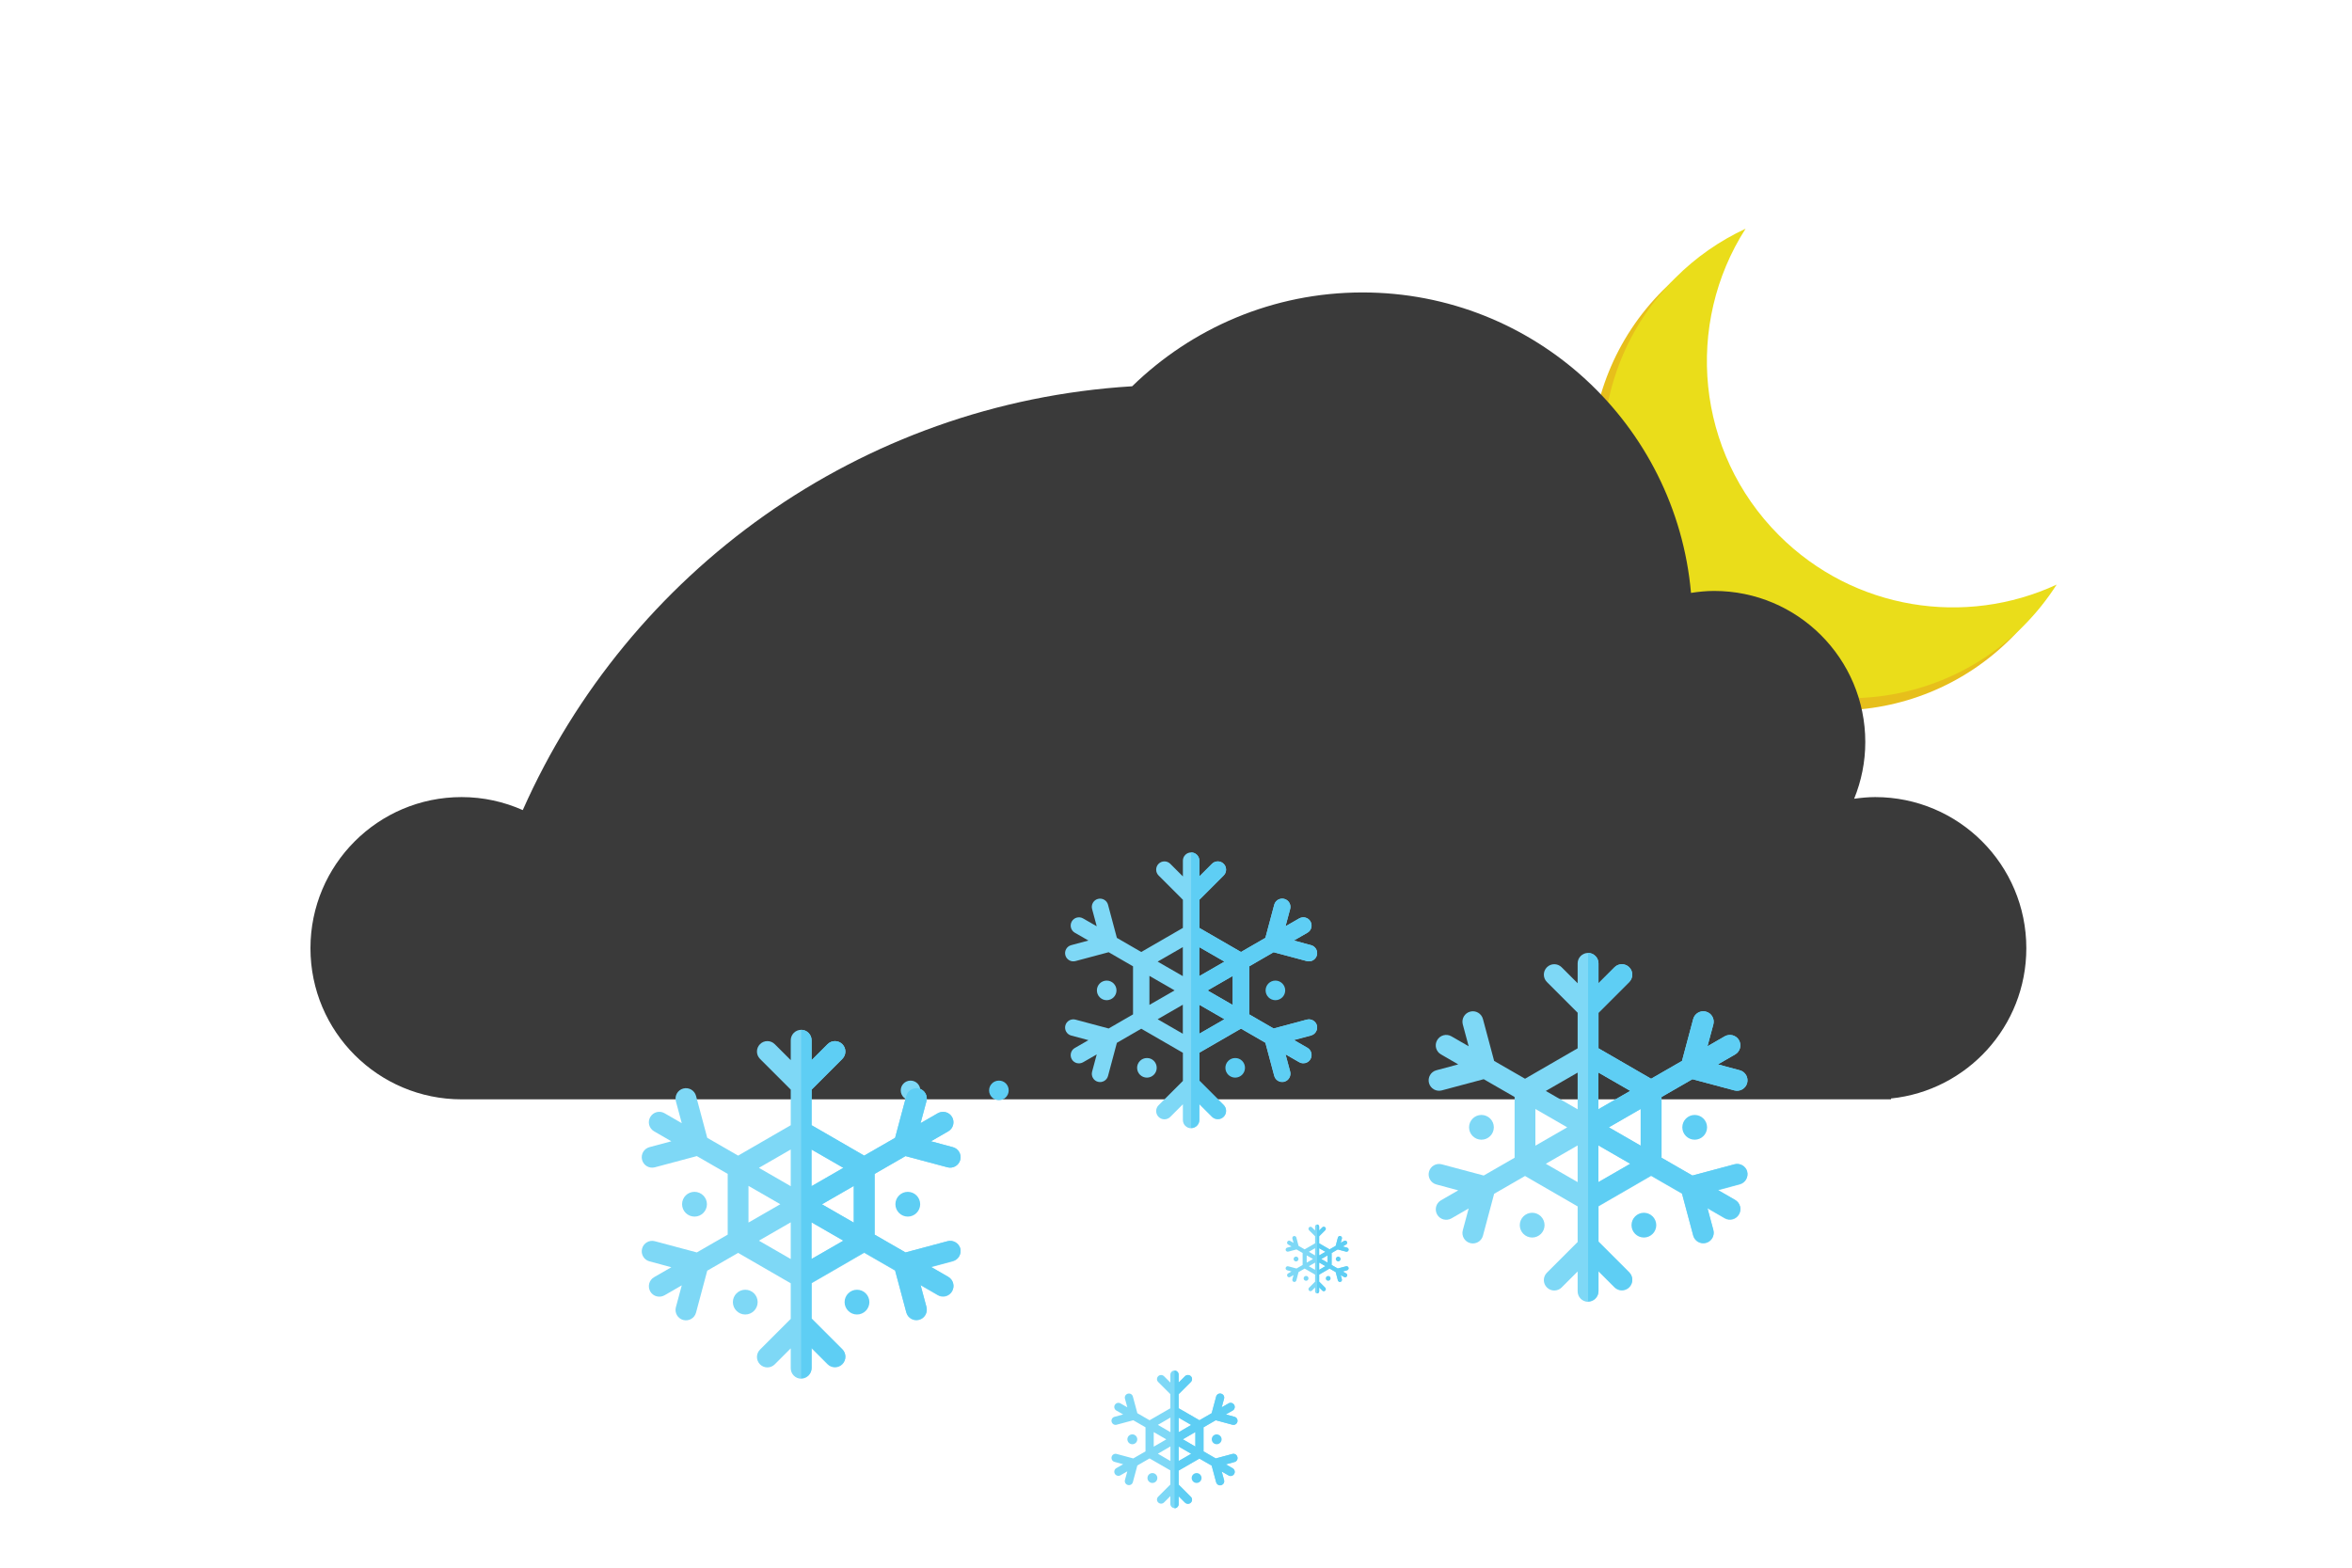 <?xml version="1.0" encoding="utf-8"?>
<!-- Generator: Adobe Illustrator 23.0.0, SVG Export Plug-In . SVG Version: 6.00 Build 0)  -->
<svg version="1.1" id="Layer_1" xmlns="http://www.w3.org/2000/svg" xmlns:xlink="http://www.w3.org/1999/xlink" x="0px" y="0px"
	 viewBox="0 0 300 200" style="enable-background:new 0 0 300 200;" xml:space="preserve">
<style type="text/css">
	.st0{fill:#E7BF1B;}
	.st1{fill:#EADD1A;}
	.st2{fill:#3A3A3A;}
	.st3{fill:#5ECEF4;}
	.st4{fill:#7ED8F6;}
</style>
<g>
	<path class="st0" d="M212.1,81.44c12.26,12.26,32.14,12.26,44.41,0c1.64-1.64,3.05-3.42,4.26-5.3
		c-11.61,5.39-25.84,3.29-35.42-6.29c-10.62-10.63-12.04-26.96-4.26-39.11c-3.25,1.51-6.3,3.6-8.98,6.29
		C199.84,49.29,199.84,69.18,212.1,81.44z"/>
	<path class="st1" d="M213.66,79.88c12.26,12.26,32.14,12.26,44.41,0c1.64-1.64,3.05-3.42,4.26-5.3
		c-11.61,5.39-25.84,3.29-35.42-6.29c-10.62-10.63-12.04-26.96-4.26-39.11c-3.25,1.51-6.3,3.6-8.98,6.29
		C201.4,47.73,201.4,67.62,213.66,79.88z"/>
</g>
<path class="st2" d="M258.46,120.97c0-10.65-8.63-19.28-19.28-19.28c-0.91,0-1.8,0.09-2.68,0.21c0.91-2.24,1.42-4.67,1.42-7.23
	c0-10.65-8.63-19.28-19.28-19.28c-1,0-1.98,0.1-2.95,0.25c-1.9-21.48-19.93-38.33-41.9-38.33c-11.43,0-21.79,4.57-29.38,11.97
	c-34.78,2.12-64.28,23.74-77.73,54.07c-2.39-1.06-5.02-1.66-7.8-1.66c-10.65,0-19.28,8.63-19.28,19.28s8.63,19.28,19.28,19.28H241.2
	c0-0.04,0-0.07,0-0.11C250.9,139.14,258.46,130.94,258.46,120.97z"/>
<path class="st3" d="M128.66,139.11c0,0.69-0.56,1.25-1.25,1.25c-0.69,0-1.25-0.56-1.25-1.25c0-0.69,0.56-1.25,1.25-1.25
	C128.1,137.85,128.66,138.41,128.66,139.11z"/>
<path class="st4" d="M117.39,139.11c0,0.69-0.56,1.25-1.25,1.25s-1.25-0.56-1.25-1.25c0-0.69,0.56-1.25,1.25-1.25
	S117.39,138.41,117.39,139.11z"/>
<g>
	<path class="st4" d="M120.85,158.35l-5.35,1.43l-3.94-2.27v-7.75l3.94-2.27l5.35,1.43c0.71,0.19,1.44-0.23,1.63-0.94
		c0.19-0.71-0.23-1.44-0.94-1.63l-2.79-0.75l2.2-1.27c0.64-0.37,0.85-1.18,0.49-1.82c-0.37-0.64-1.18-0.85-1.82-0.49l-2.2,1.27
		l0.75-2.79c0.19-0.71-0.23-1.44-0.94-1.63c-0.71-0.19-1.44,0.23-1.63,0.94l-1.43,5.35l-3.94,2.27l-6.71-3.88v-4.54l3.92-3.92
		c0.52-0.52,0.52-1.36,0-1.88c-0.52-0.52-1.36-0.52-1.88,0l-2.04,2.04v-2.54c0-0.73-0.6-1.33-1.33-1.33c-0.73,0-1.33,0.6-1.33,1.33
		v2.54l-2.04-2.04c-0.52-0.52-1.36-0.52-1.88,0c-0.52,0.52-0.52,1.36,0,1.88l3.92,3.92v4.54l-6.71,3.88l-3.94-2.27l-1.43-5.35
		c-0.19-0.71-0.92-1.13-1.63-0.94c-0.71,0.19-1.13,0.92-0.94,1.63l0.75,2.79l-2.2-1.27c-0.64-0.37-1.45-0.15-1.82,0.49
		c-0.37,0.64-0.15,1.45,0.49,1.82l2.2,1.27l-2.79,0.75c-0.71,0.19-1.13,0.92-0.94,1.63c0.19,0.71,0.92,1.13,1.63,0.94l5.35-1.43
		l3.94,2.27v7.75l-3.94,2.27l-5.35-1.43c-0.71-0.19-1.44,0.23-1.63,0.94c-0.19,0.71,0.23,1.44,0.94,1.63l2.79,0.75l-2.2,1.27
		c-0.64,0.37-0.85,1.18-0.49,1.82c0.37,0.64,1.18,0.85,1.82,0.49l2.2-1.27l-0.75,2.79c-0.19,0.71,0.23,1.44,0.94,1.63
		c0.71,0.19,1.44-0.23,1.63-0.94l1.43-5.35l3.94-2.27l6.71,3.88v4.54l-3.92,3.92c-0.52,0.52-0.52,1.36,0,1.88
		c0.52,0.52,1.36,0.52,1.88,0l2.04-2.04v2.54c0,0.73,0.6,1.33,1.33,1.33c0.73,0,1.33-0.6,1.33-1.33v-2.54l2.04,2.04
		c0.52,0.52,1.36,0.52,1.88,0c0.52-0.52,0.52-1.36,0-1.88l-3.92-3.92v-4.54l6.71-3.88l3.94,2.27l1.43,5.35
		c0.19,0.71,0.92,1.13,1.63,0.94c0.71-0.19,1.13-0.92,0.94-1.63l-0.75-2.79l2.2,1.27c0.64,0.37,1.45,0.15,1.82-0.49
		c0.37-0.64,0.15-1.45-0.49-1.82l-2.2-1.27l2.79-0.75c0.71-0.19,1.13-0.92,0.94-1.63C122.28,158.58,121.56,158.16,120.85,158.35z
		 M95.47,151.29l4.06,2.34l-4.06,2.34V151.29z M100.86,160.62l-4.06-2.34l4.06-2.34V160.62z M100.86,151.33l-4.06-2.34l4.06-2.34
		V151.33z M103.51,146.65l4.06,2.34l-4.06,2.34V146.65z M103.51,160.62v-4.68l4.06,2.34L103.51,160.62z M108.9,155.98l-4.06-2.34
		l4.06-2.34V155.98z"/>
	<path class="st4" d="M90.17,153.63c0,0.87-0.71,1.58-1.58,1.58S87,154.51,87,153.63s0.71-1.58,1.58-1.58S90.17,152.76,90.17,153.63
		z"/>
	<path class="st3" d="M117.37,153.63c0,0.87-0.71,1.58-1.58,1.58s-1.58-0.71-1.58-1.58s0.71-1.58,1.58-1.58
		S117.37,152.76,117.37,153.63z"/>
	<path class="st3" d="M110.89,166.12c0,0.87-0.71,1.58-1.58,1.58s-1.58-0.71-1.58-1.58s0.71-1.58,1.58-1.58
		S110.89,165.24,110.89,166.12z"/>
	<path class="st4" d="M96.64,166.12c0,0.87-0.71,1.58-1.58,1.58s-1.58-0.71-1.58-1.58s0.71-1.58,1.58-1.58
		S96.64,165.24,96.64,166.12z"/>
	<path class="st3" d="M120.85,158.35l-5.35,1.43l-3.94-2.27v-7.75l3.94-2.27l5.35,1.43c0.71,0.19,1.44-0.23,1.63-0.94
		c0.19-0.71-0.23-1.44-0.94-1.63l-2.79-0.75l2.2-1.27c0.64-0.37,0.85-1.18,0.49-1.82c-0.37-0.64-1.18-0.85-1.82-0.49l-2.2,1.27
		l0.75-2.79c0.19-0.71-0.23-1.44-0.94-1.63c-0.71-0.19-1.44,0.23-1.63,0.94l-1.43,5.35l-3.94,2.27l-6.71-3.88v-4.54l3.92-3.92
		c0.52-0.52,0.52-1.36,0-1.88c-0.52-0.52-1.36-0.52-1.88,0l-2.04,2.04v-2.54c0-0.73-0.6-1.33-1.33-1.33v44.45
		c0.73,0,1.33-0.6,1.33-1.33v-2.54l2.04,2.04c0.52,0.52,1.36,0.52,1.88,0c0.52-0.52,0.52-1.36,0-1.88l-3.92-3.92v-4.54l6.71-3.88
		l3.94,2.27l1.43,5.35c0.19,0.71,0.92,1.13,1.63,0.94c0.71-0.19,1.13-0.92,0.94-1.63l-0.75-2.79l2.2,1.27
		c0.64,0.37,1.45,0.15,1.82-0.49c0.37-0.64,0.15-1.45-0.49-1.82l-2.2-1.27l2.79-0.75c0.71-0.19,1.13-0.92,0.94-1.63
		C122.28,158.58,121.56,158.16,120.85,158.35z M103.51,146.65l4.06,2.34l-4.06,2.34V146.65z M103.51,160.62v-4.68l4.06,2.34
		L103.51,160.62z M108.9,155.98l-4.06-2.34l4.06-2.34V155.98z"/>
</g>
<g>
	<path class="st4" d="M221.22,148.54l-5.35,1.43l-3.94-2.27v-7.75l3.94-2.27l5.35,1.43c0.71,0.19,1.44-0.23,1.63-0.94
		c0.19-0.71-0.23-1.44-0.94-1.63l-2.79-0.75l2.2-1.27c0.64-0.37,0.85-1.18,0.49-1.82c-0.37-0.64-1.18-0.85-1.82-0.49l-2.2,1.27
		l0.75-2.79c0.19-0.71-0.23-1.44-0.94-1.63c-0.71-0.19-1.44,0.23-1.63,0.94l-1.43,5.35l-3.94,2.27l-6.71-3.88v-4.54l3.92-3.92
		c0.52-0.52,0.52-1.36,0-1.88c-0.52-0.52-1.36-0.52-1.88,0l-2.04,2.04v-2.54c0-0.73-0.6-1.33-1.33-1.33c-0.73,0-1.33,0.6-1.33,1.33
		v2.54l-2.04-2.04c-0.52-0.52-1.36-0.52-1.88,0c-0.52,0.52-0.52,1.36,0,1.88l3.92,3.92v4.54l-6.71,3.88l-3.94-2.27l-1.43-5.35
		c-0.19-0.71-0.92-1.13-1.63-0.94c-0.71,0.19-1.13,0.92-0.94,1.63l0.75,2.79l-2.2-1.27c-0.64-0.37-1.45-0.15-1.82,0.49
		c-0.37,0.64-0.15,1.45,0.49,1.82l2.2,1.27l-2.79,0.75c-0.71,0.19-1.13,0.92-0.94,1.63c0.19,0.71,0.92,1.13,1.63,0.94l5.35-1.43
		l3.94,2.27v7.75l-3.94,2.27l-5.35-1.43c-0.71-0.19-1.44,0.23-1.63,0.94c-0.19,0.71,0.23,1.44,0.94,1.63l2.79,0.75l-2.2,1.27
		c-0.64,0.37-0.85,1.18-0.49,1.82c0.37,0.64,1.18,0.85,1.82,0.49l2.2-1.27l-0.75,2.79c-0.19,0.71,0.23,1.44,0.94,1.63
		c0.71,0.19,1.44-0.23,1.63-0.94l1.43-5.35l3.94-2.27l6.71,3.88v4.54l-3.92,3.92c-0.52,0.52-0.52,1.36,0,1.88
		c0.52,0.52,1.36,0.52,1.88,0l2.04-2.04v2.54c0,0.73,0.6,1.33,1.33,1.33c0.73,0,1.33-0.6,1.33-1.33v-2.54l2.04,2.04
		c0.52,0.52,1.36,0.52,1.88,0c0.52-0.52,0.52-1.36,0-1.88l-3.92-3.92v-4.54l6.71-3.88l3.94,2.27l1.43,5.35
		c0.19,0.71,0.92,1.13,1.63,0.94c0.71-0.19,1.13-0.92,0.94-1.63l-0.75-2.79l2.2,1.27c0.64,0.37,1.45,0.15,1.82-0.49
		c0.37-0.64,0.15-1.45-0.49-1.82l-2.2-1.27l2.79-0.75c0.71-0.19,1.13-0.92,0.94-1.63C222.66,148.77,221.93,148.34,221.22,148.54z
		 M195.84,141.48l4.06,2.34l-4.06,2.34V141.48z M201.23,150.81l-4.06-2.34l4.06-2.34V150.81z M201.23,141.52l-4.06-2.34l4.06-2.34
		V141.52z M203.88,136.83l4.06,2.34l-4.06,2.34V136.83z M203.88,150.81v-4.68l4.06,2.34L203.88,150.81z M209.27,146.16l-4.06-2.34
		l4.06-2.34V146.16z"/>
	<path class="st4" d="M190.54,143.82c0,0.87-0.71,1.58-1.58,1.58s-1.58-0.71-1.58-1.58s0.71-1.58,1.58-1.58
		S190.54,142.95,190.54,143.82z"/>
	<path class="st3" d="M217.74,143.82c0,0.87-0.71,1.58-1.58,1.58s-1.58-0.71-1.58-1.58s0.71-1.58,1.58-1.58
		S217.74,142.95,217.74,143.82z"/>
	<path class="st3" d="M211.26,156.3c0,0.87-0.71,1.58-1.58,1.58s-1.58-0.71-1.58-1.58s0.71-1.58,1.58-1.58
		S211.26,155.43,211.26,156.3z"/>
	<path class="st4" d="M197.01,156.3c0,0.87-0.71,1.58-1.58,1.58s-1.58-0.71-1.58-1.58s0.71-1.58,1.58-1.58
		S197.01,155.43,197.01,156.3z"/>
	<path class="st3" d="M221.22,148.54l-5.35,1.43l-3.94-2.27v-7.75l3.94-2.27l5.35,1.43c0.71,0.19,1.44-0.23,1.63-0.94
		c0.19-0.71-0.23-1.44-0.94-1.63l-2.79-0.75l2.2-1.27c0.64-0.37,0.85-1.18,0.49-1.82c-0.37-0.64-1.18-0.85-1.82-0.49l-2.2,1.27
		l0.75-2.79c0.19-0.71-0.23-1.44-0.94-1.63c-0.71-0.19-1.44,0.23-1.63,0.94l-1.43,5.35l-3.94,2.27l-6.71-3.88v-4.54l3.92-3.92
		c0.52-0.52,0.52-1.36,0-1.88c-0.52-0.52-1.36-0.52-1.88,0l-2.04,2.04v-2.54c0-0.73-0.6-1.33-1.33-1.33v44.45
		c0.73,0,1.33-0.6,1.33-1.33v-2.54l2.04,2.04c0.52,0.52,1.36,0.52,1.88,0c0.52-0.52,0.52-1.36,0-1.88l-3.92-3.92v-4.54l6.71-3.88
		l3.94,2.27l1.43,5.35c0.19,0.71,0.92,1.13,1.63,0.94c0.71-0.19,1.13-0.92,0.94-1.63l-0.75-2.79l2.2,1.27
		c0.64,0.37,1.45,0.15,1.82-0.49c0.37-0.64,0.15-1.45-0.49-1.82l-2.2-1.27l2.79-0.75c0.71-0.19,1.13-0.92,0.94-1.63
		C222.66,148.77,221.93,148.34,221.22,148.54z M203.88,136.83l4.06,2.34l-4.06,2.34V136.83z M203.88,150.81v-4.68l4.06,2.34
		L203.88,150.81z M209.27,146.16l-4.06-2.34l4.06-2.34V146.16z"/>
</g>
<g>
	<path class="st4" d="M166.68,130.08l-4.23,1.13l-3.11-1.8v-6.13l3.11-1.8l4.23,1.13c0.56,0.15,1.14-0.18,1.29-0.74
		c0.15-0.56-0.18-1.14-0.74-1.29l-2.2-0.59l1.74-1c0.5-0.29,0.67-0.93,0.38-1.44c-0.29-0.5-0.93-0.67-1.44-0.38l-1.74,1l0.59-2.2
		c0.15-0.56-0.18-1.14-0.74-1.29c-0.56-0.15-1.14,0.18-1.29,0.74l-1.13,4.23l-3.11,1.8l-5.31-3.07v-3.59l3.1-3.1
		c0.41-0.41,0.41-1.08,0-1.49c-0.41-0.41-1.08-0.41-1.49,0l-1.61,1.61v-2.01c0-0.58-0.47-1.05-1.05-1.05
		c-0.58,0-1.05,0.47-1.05,1.05v2.01l-1.61-1.61c-0.41-0.41-1.08-0.41-1.49,0c-0.41,0.41-0.41,1.08,0,1.49l3.1,3.1v3.59l-5.31,3.07
		l-3.11-1.8l-1.13-4.23c-0.15-0.56-0.73-0.89-1.29-0.74c-0.56,0.15-0.89,0.73-0.74,1.29l0.59,2.2l-1.74-1
		c-0.5-0.29-1.15-0.12-1.44,0.38c-0.29,0.5-0.12,1.15,0.38,1.44l1.74,1l-2.2,0.59c-0.56,0.15-0.89,0.73-0.74,1.29
		c0.15,0.56,0.73,0.89,1.29,0.74l4.23-1.13l3.11,1.8v6.13l-3.11,1.8l-4.23-1.13c-0.56-0.15-1.14,0.18-1.29,0.74
		c-0.15,0.56,0.18,1.14,0.74,1.29l2.2,0.59l-1.74,1c-0.5,0.29-0.67,0.93-0.38,1.44c0.29,0.5,0.93,0.67,1.44,0.38l1.74-1l-0.59,2.2
		c-0.15,0.56,0.18,1.14,0.74,1.29c0.56,0.15,1.14-0.18,1.29-0.74l1.13-4.23l3.11-1.8l5.31,3.07v3.59l-3.1,3.1
		c-0.41,0.41-0.41,1.08,0,1.49c0.41,0.41,1.08,0.41,1.49,0l1.61-1.61v2.01c0,0.58,0.47,1.05,1.05,1.05c0.58,0,1.05-0.47,1.05-1.05
		v-2.01l1.61,1.61c0.41,0.41,1.08,0.41,1.49,0c0.41-0.41,0.41-1.08,0-1.49l-3.1-3.1v-3.59l5.31-3.07l3.11,1.8l1.13,4.23
		c0.15,0.56,0.73,0.89,1.29,0.74c0.56-0.15,0.89-0.73,0.74-1.29l-0.59-2.2l1.74,1c0.5,0.29,1.15,0.12,1.44-0.38
		c0.29-0.5,0.12-1.15-0.38-1.44l-1.74-1l2.2-0.59c0.56-0.15,0.89-0.73,0.74-1.29C167.81,130.26,167.24,129.93,166.68,130.08z
		 M146.61,124.5l3.21,1.85l-3.21,1.85V124.5z M150.87,131.88l-3.21-1.85l3.21-1.85V131.88z M150.87,124.53l-3.21-1.85l3.21-1.85
		V124.53z M152.97,120.83l3.21,1.85l-3.21,1.85V120.83z M152.97,131.88v-3.7l3.21,1.85L152.97,131.88z M157.23,128.21l-3.21-1.85
		l3.21-1.85V128.21z"/>
	<path class="st4" d="M142.41,126.35c0,0.69-0.56,1.25-1.25,1.25c-0.69,0-1.25-0.56-1.25-1.25s0.56-1.25,1.25-1.25
		C141.85,125.1,142.41,125.66,142.41,126.35z"/>
	<path class="st3" d="M163.93,126.35c0,0.69-0.56,1.25-1.25,1.25c-0.69,0-1.25-0.56-1.25-1.25s0.56-1.25,1.25-1.25
		C163.36,125.1,163.93,125.66,163.93,126.35z"/>
	<path class="st3" d="M158.8,136.23c0,0.69-0.56,1.25-1.25,1.25c-0.69,0-1.25-0.56-1.25-1.25c0-0.69,0.56-1.25,1.25-1.25
		C158.24,134.97,158.8,135.53,158.8,136.23z"/>
	<path class="st4" d="M147.54,136.23c0,0.69-0.56,1.25-1.25,1.25c-0.69,0-1.25-0.56-1.25-1.25c0-0.69,0.56-1.25,1.25-1.25
		C146.98,134.97,147.54,135.53,147.54,136.23z"/>
	<path class="st3" d="M166.68,130.08l-4.23,1.13l-3.11-1.8v-6.13l3.11-1.8l4.23,1.13c0.56,0.15,1.14-0.18,1.29-0.74
		c0.15-0.56-0.18-1.14-0.74-1.29l-2.2-0.59l1.74-1c0.5-0.29,0.67-0.93,0.38-1.44c-0.29-0.5-0.93-0.67-1.44-0.38l-1.74,1l0.59-2.2
		c0.15-0.56-0.18-1.14-0.74-1.29c-0.56-0.15-1.14,0.18-1.29,0.74l-1.13,4.23l-3.11,1.8l-5.31-3.07v-3.59l3.1-3.1
		c0.41-0.41,0.41-1.08,0-1.49c-0.41-0.41-1.08-0.41-1.49,0l-1.61,1.61v-2.01c0-0.58-0.47-1.05-1.05-1.05v35.15
		c0.58,0,1.05-0.47,1.05-1.05v-2.01l1.61,1.61c0.41,0.41,1.08,0.41,1.49,0c0.41-0.41,0.41-1.08,0-1.49l-3.1-3.1v-3.59l5.31-3.07
		l3.11,1.8l1.13,4.23c0.15,0.56,0.73,0.89,1.29,0.74c0.56-0.15,0.89-0.73,0.74-1.29l-0.59-2.2l1.74,1c0.5,0.29,1.15,0.12,1.44-0.38
		c0.29-0.5,0.12-1.15-0.38-1.44l-1.74-1l2.2-0.59c0.56-0.15,0.89-0.73,0.74-1.29C167.81,130.26,167.24,129.93,166.68,130.08z
		 M152.97,120.83l3.21,1.85l-3.21,1.85V120.83z M152.97,131.88v-3.7l3.21,1.85L152.97,131.88z M157.23,128.21l-3.21-1.85l3.21-1.85
		V128.21z"/>
</g>
<g>
	<path class="st4" d="M157.19,185.49l-2.12,0.57l-1.56-0.9v-3.07l1.56-0.9l2.12,0.57c0.28,0.08,0.57-0.09,0.64-0.37
		c0.07-0.28-0.09-0.57-0.37-0.64l-1.1-0.3l0.87-0.5c0.25-0.14,0.34-0.47,0.19-0.72c-0.14-0.25-0.47-0.34-0.72-0.19l-0.87,0.5
		l0.3-1.1c0.08-0.28-0.09-0.57-0.37-0.64c-0.28-0.08-0.57,0.09-0.64,0.37l-0.57,2.12l-1.56,0.9l-2.65-1.53v-1.8l1.55-1.55
		c0.21-0.21,0.21-0.54,0-0.74c-0.21-0.2-0.54-0.2-0.74,0l-0.81,0.81v-1c0-0.29-0.24-0.53-0.53-0.53c-0.29,0-0.53,0.24-0.53,0.53v1
		l-0.81-0.81c-0.21-0.2-0.54-0.2-0.74,0c-0.21,0.21-0.21,0.54,0,0.74l1.55,1.55v1.8l-2.65,1.53l-1.56-0.9l-0.57-2.12
		c-0.07-0.28-0.36-0.45-0.64-0.37c-0.28,0.07-0.45,0.36-0.37,0.64l0.3,1.1l-0.87-0.5c-0.25-0.15-0.57-0.06-0.72,0.19
		c-0.15,0.25-0.06,0.57,0.19,0.72l0.87,0.5l-1.1,0.3c-0.28,0.07-0.45,0.36-0.37,0.64c0.08,0.28,0.36,0.45,0.64,0.37l2.12-0.57
		l1.56,0.9v3.07l-1.56,0.9l-2.12-0.57c-0.28-0.08-0.57,0.09-0.64,0.37c-0.07,0.28,0.09,0.57,0.37,0.64l1.1,0.3l-0.87,0.5
		c-0.25,0.14-0.34,0.47-0.19,0.72c0.14,0.25,0.47,0.34,0.72,0.19l0.87-0.5l-0.3,1.1c-0.08,0.28,0.09,0.57,0.37,0.64
		c0.28,0.08,0.57-0.09,0.64-0.37l0.57-2.12l1.56-0.9l2.65,1.53v1.8l-1.55,1.55c-0.21,0.21-0.21,0.54,0,0.74
		c0.21,0.2,0.54,0.2,0.74,0l0.81-0.81v1c0,0.29,0.24,0.53,0.53,0.53c0.29,0,0.53-0.24,0.53-0.53v-1l0.81,0.81
		c0.21,0.2,0.54,0.2,0.74,0c0.21-0.21,0.21-0.54,0-0.74l-1.55-1.55v-1.8l2.65-1.53l1.56,0.9l0.57,2.12
		c0.08,0.28,0.36,0.45,0.64,0.37c0.28-0.07,0.45-0.36,0.37-0.64l-0.3-1.1l0.87,0.5c0.25,0.15,0.57,0.06,0.72-0.19
		c0.15-0.25,0.06-0.57-0.19-0.72l-0.87-0.5l1.1-0.3c0.28-0.07,0.45-0.36,0.37-0.64C157.76,185.58,157.47,185.41,157.19,185.49z
		 M147.16,182.7l1.6,0.93l-1.6,0.93V182.7z M149.29,186.39l-1.6-0.93l1.6-0.93V186.39z M149.29,182.71l-1.6-0.93l1.6-0.93V182.71z
		 M150.34,180.86l1.6,0.93l-1.6,0.93V180.86z M150.34,186.39v-1.85l1.6,0.93L150.34,186.39z M152.47,184.55l-1.6-0.93l1.6-0.93
		V184.55z"/>
	<path class="st4" d="M145.06,183.62c0,0.35-0.28,0.63-0.63,0.63s-0.63-0.28-0.63-0.63s0.28-0.63,0.63-0.63
		S145.06,183.28,145.06,183.62z"/>
	<path class="st3" d="M155.82,183.62c0,0.35-0.28,0.63-0.63,0.63c-0.35,0-0.63-0.28-0.63-0.63s0.28-0.63,0.63-0.63
		C155.54,183,155.82,183.28,155.82,183.62z"/>
	<path class="st3" d="M153.26,188.56c0,0.35-0.28,0.63-0.63,0.63s-0.63-0.28-0.63-0.63c0-0.35,0.28-0.63,0.63-0.63
		S153.26,188.21,153.26,188.56z"/>
	<path class="st4" d="M147.62,188.56c0,0.35-0.28,0.63-0.63,0.63s-0.63-0.28-0.63-0.63c0-0.35,0.28-0.63,0.63-0.63
		S147.62,188.21,147.62,188.56z"/>
	<path class="st3" d="M157.19,185.49l-2.12,0.57l-1.56-0.9v-3.07l1.56-0.9l2.12,0.57c0.28,0.08,0.57-0.09,0.64-0.37
		c0.07-0.28-0.09-0.57-0.37-0.64l-1.1-0.3l0.87-0.5c0.25-0.14,0.34-0.47,0.19-0.72c-0.14-0.25-0.47-0.34-0.72-0.19l-0.87,0.5
		l0.3-1.1c0.08-0.28-0.09-0.57-0.37-0.64c-0.28-0.08-0.57,0.09-0.64,0.37l-0.57,2.12l-1.56,0.9l-2.65-1.53v-1.8l1.55-1.55
		c0.21-0.21,0.21-0.54,0-0.74c-0.21-0.2-0.54-0.2-0.74,0l-0.81,0.81v-1c0-0.29-0.24-0.53-0.53-0.53v17.58
		c0.29,0,0.53-0.24,0.53-0.53v-1l0.81,0.81c0.21,0.2,0.54,0.2,0.74,0c0.21-0.21,0.21-0.54,0-0.74l-1.55-1.55v-1.8l2.65-1.53
		l1.56,0.9l0.57,2.12c0.08,0.28,0.36,0.45,0.64,0.37c0.28-0.07,0.45-0.36,0.37-0.64l-0.3-1.1l0.87,0.5
		c0.25,0.15,0.57,0.06,0.72-0.19c0.15-0.25,0.06-0.57-0.19-0.72l-0.87-0.5l1.1-0.3c0.28-0.07,0.45-0.36,0.37-0.64
		C157.76,185.58,157.47,185.41,157.19,185.49z M150.34,180.86l1.6,0.93l-1.6,0.93V180.86z M150.34,186.39v-1.85l1.6,0.93
		L150.34,186.39z M152.47,184.55l-1.6-0.93l1.6-0.93V184.55z"/>
</g>
<g>
	<path class="st4" d="M171.69,161.55l-1.06,0.28l-0.78-0.45v-1.53l0.78-0.45l1.06,0.28c0.14,0.04,0.28-0.05,0.32-0.19
		c0.04-0.14-0.05-0.28-0.19-0.32l-0.55-0.15l0.43-0.25c0.13-0.07,0.17-0.23,0.1-0.36c-0.07-0.13-0.23-0.17-0.36-0.1l-0.43,0.25
		l0.15-0.55c0.04-0.14-0.05-0.28-0.19-0.32c-0.14-0.04-0.28,0.05-0.32,0.19l-0.28,1.06l-0.78,0.45l-1.33-0.77v-0.9l0.77-0.77
		c0.1-0.1,0.1-0.27,0-0.37c-0.1-0.1-0.27-0.1-0.37,0l-0.4,0.4v-0.5c0-0.15-0.12-0.26-0.26-0.26c-0.15,0-0.26,0.12-0.26,0.26v0.5
		l-0.4-0.4c-0.1-0.1-0.27-0.1-0.37,0c-0.1,0.1-0.1,0.27,0,0.37l0.77,0.77v0.9l-1.33,0.77l-0.78-0.45l-0.28-1.06
		c-0.04-0.14-0.18-0.22-0.32-0.19c-0.14,0.04-0.22,0.18-0.19,0.32l0.15,0.55l-0.43-0.25c-0.13-0.07-0.29-0.03-0.36,0.1
		c-0.07,0.13-0.03,0.29,0.1,0.36l0.43,0.25l-0.55,0.15c-0.14,0.04-0.22,0.18-0.19,0.32c0.04,0.14,0.18,0.22,0.32,0.19l1.06-0.28
		l0.78,0.45v1.53l-0.78,0.45l-1.06-0.28c-0.14-0.04-0.28,0.05-0.32,0.19c-0.04,0.14,0.05,0.28,0.19,0.32l0.55,0.15l-0.43,0.25
		c-0.13,0.07-0.17,0.23-0.1,0.36c0.07,0.13,0.23,0.17,0.36,0.1l0.43-0.25l-0.15,0.55c-0.04,0.14,0.05,0.28,0.19,0.32
		c0.14,0.04,0.28-0.05,0.32-0.19l0.28-1.06l0.78-0.45l1.33,0.77v0.9l-0.77,0.77c-0.1,0.1-0.1,0.27,0,0.37c0.1,0.1,0.27,0.1,0.37,0
		l0.4-0.4v0.5c0,0.15,0.12,0.26,0.26,0.26c0.15,0,0.26-0.12,0.26-0.26v-0.5l0.4,0.4c0.1,0.1,0.27,0.1,0.37,0
		c0.1-0.1,0.1-0.27,0-0.37l-0.77-0.77v-0.9l1.33-0.77l0.78,0.45l0.28,1.06c0.04,0.14,0.18,0.22,0.32,0.19
		c0.14-0.04,0.22-0.18,0.19-0.32l-0.15-0.55l0.43,0.25c0.13,0.07,0.29,0.03,0.36-0.1c0.07-0.13,0.03-0.29-0.1-0.36l-0.43-0.25
		l0.55-0.15c0.14-0.04,0.22-0.18,0.19-0.32C171.97,161.6,171.83,161.51,171.69,161.55z M166.67,160.16l0.8,0.46l-0.8,0.46V160.16z
		 M167.74,162l-0.8-0.46l0.8-0.46V162z M167.74,160.16l-0.8-0.46l0.8-0.46V160.16z M168.26,159.24l0.8,0.46l-0.8,0.46V159.24z
		 M168.26,162v-0.93l0.8,0.46L168.26,162z M169.33,161.08l-0.8-0.46l0.8-0.46V161.08z"/>
	<path class="st4" d="M165.62,160.62c0,0.17-0.14,0.31-0.31,0.31c-0.17,0-0.31-0.14-0.31-0.31c0-0.17,0.14-0.31,0.31-0.31
		C165.48,160.31,165.62,160.45,165.62,160.62z"/>
	<path class="st3" d="M171,160.62c0,0.17-0.14,0.31-0.31,0.31c-0.17,0-0.31-0.14-0.31-0.31c0-0.17,0.14-0.31,0.31-0.31
		C170.86,160.31,171,160.45,171,160.62z"/>
	<path class="st3" d="M169.72,163.09c0,0.17-0.14,0.31-0.31,0.31c-0.17,0-0.31-0.14-0.31-0.31c0-0.17,0.14-0.31,0.31-0.31
		C169.58,162.77,169.72,162.91,169.72,163.09z"/>
	<path class="st4" d="M166.9,163.09c0,0.17-0.14,0.31-0.31,0.31c-0.17,0-0.31-0.14-0.31-0.31c0-0.17,0.14-0.31,0.31-0.31
		C166.76,162.77,166.9,162.91,166.9,163.09z"/>
	<path class="st3" d="M171.69,161.55l-1.06,0.28l-0.78-0.45v-1.53l0.78-0.45l1.06,0.28c0.14,0.04,0.28-0.05,0.32-0.19
		c0.04-0.14-0.05-0.28-0.19-0.32l-0.55-0.15l0.43-0.25c0.13-0.07,0.17-0.23,0.1-0.36c-0.07-0.13-0.23-0.17-0.36-0.1l-0.43,0.25
		l0.15-0.55c0.04-0.14-0.05-0.28-0.19-0.32c-0.14-0.04-0.28,0.05-0.32,0.19l-0.28,1.06l-0.78,0.45l-1.33-0.77v-0.9l0.77-0.77
		c0.1-0.1,0.1-0.27,0-0.37c-0.1-0.1-0.27-0.1-0.37,0l-0.4,0.4v-0.5c0-0.15-0.12-0.26-0.26-0.26v8.79c0.15,0,0.26-0.12,0.26-0.26
		v-0.5l0.4,0.4c0.1,0.1,0.27,0.1,0.37,0c0.1-0.1,0.1-0.27,0-0.37l-0.77-0.77v-0.9l1.33-0.77l0.78,0.45l0.28,1.06
		c0.04,0.14,0.18,0.22,0.32,0.19c0.14-0.04,0.22-0.18,0.19-0.32l-0.15-0.55l0.43,0.25c0.13,0.07,0.29,0.03,0.36-0.1
		c0.07-0.13,0.03-0.29-0.1-0.36l-0.43-0.25l0.55-0.15c0.14-0.04,0.22-0.18,0.19-0.32C171.97,161.6,171.83,161.51,171.69,161.55z
		 M168.26,159.24l0.8,0.46l-0.8,0.46V159.24z M168.26,162v-0.93l0.8,0.46L168.26,162z M169.33,161.08l-0.8-0.46l0.8-0.46V161.08z"/>
</g>
</svg>
